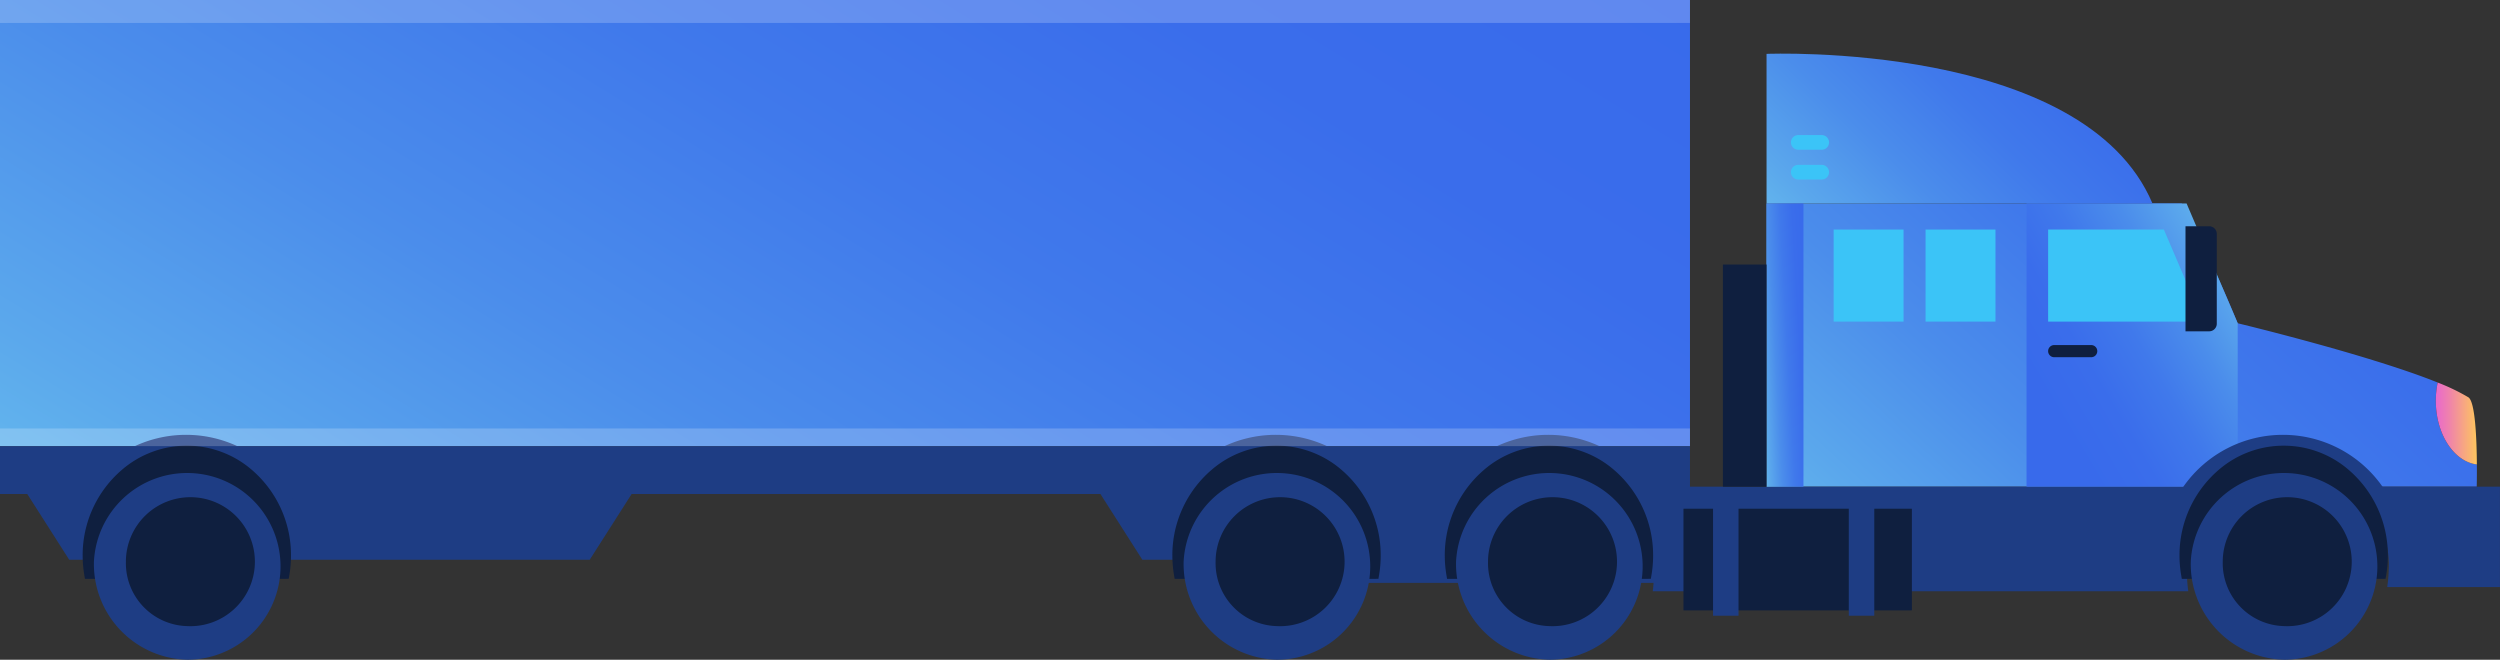 <svg xmlns="http://www.w3.org/2000/svg" xmlns:xlink="http://www.w3.org/1999/xlink" width="288" height="76" viewBox="0 0 288 76">
  <rect x="0" y="0" width="288" height="76" fill="#333333" stroke="none"/>
  <defs>
    <linearGradient id="linear-gradient" x1="1.129" y1="0.227" x2="-0.107" y2="0.763" gradientUnits="objectBoundingBox">
      <stop offset="0" stop-color="#386aeb"/>
      <stop offset="0.237" stop-color="#3a6deb"/>
      <stop offset="0.467" stop-color="#4079eb"/>
      <stop offset="0.695" stop-color="#4b8deb"/>
      <stop offset="0.92" stop-color="#5ba8ec"/>
      <stop offset="1" stop-color="#62b4ed"/>
    </linearGradient>
    <linearGradient id="linear-gradient-2" y1="0.5" x2="1" y2="0.5" gradientUnits="objectBoundingBox">
      <stop offset="0" stop-color="#e967cd"/>
      <stop offset="0.33" stop-color="#ef83ab"/>
      <stop offset="1" stop-color="#fec55e"/>
    </linearGradient>
    <linearGradient id="linear-gradient-3" x1="0.149" y1="0.777" x2="0.944" y2="0.149" xlink:href="#linear-gradient"/>
  </defs>
  <g id="truck" transform="translate(0)">
    <g id="Group_1800" data-name="Group 1800" transform="translate(0 0)">
      <path id="Path_5517" data-name="Path 5517" d="M128.639,346.756c3.167,5.751,6.452,13.8,6.452,13.8s15.054,3.616,23.035,6.827a10.284,10.284,0,0,0-.216,2.095c0,3.852,2.08,7.01,4.73,7.34.011,1.472-.016,2.563-.016,2.563H148.1a11.656,11.656,0,0,0-14.5,0H80.811V346.756Z" transform="translate(122.695 -323.317)" fill="url(#linear-gradient)"/>
      <path id="Path_5518" data-name="Path 5518" d="M80.816,391.708a10.284,10.284,0,0,1,.216-2.095,23.332,23.332,0,0,1,3.535,1.7c.795.5.96,4.853.979,7.738C82.9,398.718,80.816,395.56,80.816,391.708Z" transform="translate(199.789 -345.544)" fill="url(#linear-gradient-2)"/>
      <path id="Path_5519" data-name="Path 5519" d="M140.886,414.539h69.062a11.55,11.55,0,0,0-4.4,9.067,25.358,25.358,0,0,0,.188,2.976H144.05c.1-.659.159-2.29.159-2.976A14,14,0,0,0,140.886,414.539Z" transform="translate(46.348 -358.472)" fill="#1e3d84"/>
      <path id="Path_5520" data-name="Path 5520" d="M275.874,414.539h42.355a13.825,13.825,0,0,1,3.164,11.08h-45.52Z" transform="translate(-130.512 -358.472)" fill="#1e3d84"/>
      <path id="Path_5521" data-name="Path 5521" d="M162.13,379.384H137.8V346.756h18.439l5.887,13.8Z" transform="translate(95.656 -323.317)" fill="url(#linear-gradient-3)"/>
      <rect id="Rectangle_525" data-name="Rectangle 525" width="194.684" height="51.392" fill="url(#linear-gradient)"/>
      <path id="Path_5522" data-name="Path 5522" d="M268.336,404.826H463.02v5.515H423.79v7.578H399.937l-4.834-7.578h-54l-4.834,7.578H276.31l-4.834-7.578h-3.14Z" transform="translate(-268.336 -353.434)" fill="#1e3d84"/>
      <path id="Path_5523" data-name="Path 5523" d="M75.3,414.539H92.5V426.1H79.513a17.737,17.737,0,0,0,.187-2.494A11.553,11.553,0,0,0,75.3,414.539Z" transform="translate(195.495 -358.472)" fill="#1e3d84"/>
      <path id="Path_5524" data-name="Path 5524" d="M202.579,328.157H158.121V310.924S194.661,309.432,202.579,328.157Z" transform="translate(45.385 -304.718)" fill="url(#linear-gradient)"/>
      <path id="Path_5525" data-name="Path 5525" d="M146.038,353v10.6H163.9L159.372,353Z" transform="translate(89.907 -326.555)" fill="#3bc4f7"/>
      <rect id="Rectangle_526" data-name="Rectangle 526" width="8.054" height="10.601" transform="translate(211.235 26.445)" fill="#3bc4f7"/>
      <rect id="Rectangle_527" data-name="Rectangle 527" width="8.054" height="10.601" transform="translate(221.825 26.445)" fill="#3bc4f7"/>
      <rect id="Rectangle_528" data-name="Rectangle 528" width="4.252" height="32.628" transform="translate(203.506 23.439)" fill="url(#linear-gradient)"/>
      <path id="Path_5526" data-name="Path 5526" d="M176.934,381.345a.7.7,0,0,1-.7.7h-4.263a.7.7,0,0,1-.7-.7h0a.7.7,0,0,1,.7-.7h4.263a.7.7,0,0,1,.7.7Z" transform="translate(64.673 -340.894)" fill="#0f1f3f"/>
      <path id="Path_5527" data-name="Path 5527" d="M235.2,338.362a.847.847,0,0,0,.848.844h2.695a.847.847,0,0,0,.848-.844h0a.847.847,0,0,0-.848-.845h-2.695a.847.847,0,0,0-.848.845Z" transform="translate(-28.885 -318.525)" fill="#3bc4f7"/>
      <path id="Path_5528" data-name="Path 5528" d="M235.2,331.235a.846.846,0,0,0,.848.844h2.695a.846.846,0,0,0,.848-.844h0a.847.847,0,0,0-.848-.845h-2.695a.847.847,0,0,0-.848.845Z" transform="translate(-28.885 -314.829)" fill="#3bc4f7"/>
      <rect id="Rectangle_529" data-name="Rectangle 529" width="5.027" height="25.595" transform="translate(198.479 30.473)" fill="#0f1f3f"/>
      <rect id="Rectangle_530" data-name="Rectangle 530" width="194.684" height="2.643" fill="#fff" opacity="0.2"/>
    </g>
    <path id="Path_5532" data-name="Path 5532" d="M189.581,328.157h13c-7.918-18.725-44.458-17.234-44.458-17.234v4.315C164.76,315.239,185.247,314.583,189.581,328.157Z" transform="translate(45.385 -304.718)" fill="url(#linear-gradient-3)"/>
    <g id="Group_1801" data-name="Group 1801" transform="translate(251.77 26.065)">
      <path id="Path_5533" data-name="Path 5533" d="M142.794,352.211h2.728a.876.876,0,0,1,.875.871v10.36a.876.876,0,0,1-.875.871h-2.728" transform="translate(-142.794 -352.211)" fill="#0f1f3f"/>
    </g>
    <g id="wheels" transform="translate(7.605 50.085)">
      <g id="_4" data-name="4" transform="translate(241.557)">
        <g id="Group_1803" data-name="Group 1803">
          <g id="Group_1802" data-name="Group 1802">
            <path id="Path_5535" data-name="Path 5535" d="M97.351,416.655a14,14,0,0,1,27.666,0" transform="translate(-97.351 -404.803)" fill="#1e3d84"/>
          </g>
        </g>
        <path id="Union_53" data-name="Union 53" d="M23.342,15.34H.262l-.069-.418A13.366,13.366,0,0,1,0,12.714a12.945,12.945,0,0,1,4.53-9.94,11.451,11.451,0,0,1,14.945,0A12.946,12.946,0,0,1,24,12.714a13.4,13.4,0,0,1-.191,2.207l-.07.418Z" transform="translate(1.917 1.257)" fill="#0f1f3f" stroke="rgba(0,0,0,0)" stroke-width="1"/>
        <path id="Path_5538" data-name="Path 5538" d="M103.5,422.664a10.755,10.755,0,1,1,10.741,11.294A11.028,11.028,0,0,1,103.5,422.664Z" transform="translate(-100.285 -408.043)" fill="#1e3d84"/>
        <path id="Path_5539" data-name="Path 5539" d="M118.2,433.857a7.43,7.43,0,1,0-7.058-7.422A7.256,7.256,0,0,0,118.2,433.857Z" transform="translate(-104.244 -411.814)" fill="#0f1f3f"/>
      </g>
      <g id="_3" data-name="3" transform="translate(156.917)">
        <g id="Group_1803-2" data-name="Group 1803">
          <g id="Group_1802-2" data-name="Group 1802">
            <path id="Path_5535-2" data-name="Path 5535" d="M97.351,416.655a14,14,0,0,1,27.666,0" transform="translate(-97.351 -404.803)" fill="#1e3d84"/>
          </g>
        </g>
        <path id="Union_53-2" data-name="Union 53" d="M23.342,15.34H.262l-.069-.418A13.366,13.366,0,0,1,0,12.714a12.945,12.945,0,0,1,4.53-9.94,11.451,11.451,0,0,1,14.945,0A12.946,12.946,0,0,1,24,12.714a13.4,13.4,0,0,1-.191,2.207l-.07.418Z" transform="translate(1.917 1.257)" fill="#0f1f3f" stroke="rgba(0,0,0,0)" stroke-width="1"/>
        <path id="Path_5538-2" data-name="Path 5538" d="M103.5,422.664a10.755,10.755,0,1,1,10.741,11.294A11.028,11.028,0,0,1,103.5,422.664Z" transform="translate(-100.285 -408.043)" fill="#1e3d84"/>
        <path id="Path_5539-2" data-name="Path 5539" d="M118.2,433.857a7.43,7.43,0,1,0-7.058-7.422A7.256,7.256,0,0,0,118.2,433.857Z" transform="translate(-104.244 -411.814)" fill="#0f1f3f"/>
      </g>
      <g id="_2" data-name="2" transform="translate(125.534)">
        <g id="Group_1803-3" data-name="Group 1803">
          <g id="Group_1802-3" data-name="Group 1802">
            <path id="Path_5535-3" data-name="Path 5535" d="M97.351,416.655a14,14,0,0,1,27.666,0" transform="translate(-97.351 -404.803)" fill="#1e3d84"/>
          </g>
        </g>
        <path id="Union_53-3" data-name="Union 53" d="M23.342,15.34H.262l-.069-.418A13.366,13.366,0,0,1,0,12.714a12.945,12.945,0,0,1,4.53-9.94,11.451,11.451,0,0,1,14.945,0A12.946,12.946,0,0,1,24,12.714a13.4,13.4,0,0,1-.191,2.207l-.07.418Z" transform="translate(1.917 1.257)" fill="#0f1f3f" stroke="rgba(0,0,0,0)" stroke-width="1"/>
        <path id="Path_5538-3" data-name="Path 5538" d="M103.5,422.664a10.755,10.755,0,1,1,10.741,11.294A11.028,11.028,0,0,1,103.5,422.664Z" transform="translate(-100.285 -408.043)" fill="#1e3d84"/>
        <path id="Path_5539-3" data-name="Path 5539" d="M118.2,433.857a7.43,7.43,0,1,0-7.058-7.422A7.256,7.256,0,0,0,118.2,433.857Z" transform="translate(-104.244 -411.814)" fill="#0f1f3f"/>
      </g>
      <g id="_1" data-name="1">
        <g id="Group_1803-4" data-name="Group 1803">
          <g id="Group_1802-4" data-name="Group 1802">
            <path id="Path_5535-4" data-name="Path 5535" d="M97.351,416.655a14,14,0,0,1,27.666,0" transform="translate(-97.351 -404.803)" fill="#1e3d84"/>
          </g>
        </g>
        <path id="Union_53-4" data-name="Union 53" d="M23.342,15.34H.262l-.069-.418A13.366,13.366,0,0,1,0,12.714a12.945,12.945,0,0,1,4.53-9.94,11.451,11.451,0,0,1,14.945,0A12.946,12.946,0,0,1,24,12.714a13.4,13.4,0,0,1-.191,2.207l-.07.418Z" transform="translate(1.917 1.257)" fill="#0f1f3f" stroke="rgba(0,0,0,0)" stroke-width="1"/>
        <path id="Path_5538-4" data-name="Path 5538" d="M103.5,422.664a10.755,10.755,0,1,1,10.741,11.294A11.028,11.028,0,0,1,103.5,422.664Z" transform="translate(-100.285 -408.043)" fill="#1e3d84"/>
        <path id="Path_5539-4" data-name="Path 5539" d="M118.2,433.857a7.43,7.43,0,1,0-7.058-7.422A7.256,7.256,0,0,0,118.2,433.857Z" transform="translate(-104.244 -411.814)" fill="#0f1f3f"/>
      </g>
    </g>
    <rect id="Rectangle_531" data-name="Rectangle 531" width="194.684" height="2.032" transform="translate(0 49.361)" fill="#fff" opacity="0.2"/>
    <rect id="Rectangle_532" data-name="Rectangle 532" width="26.312" height="11.71" transform="translate(193.936 58.604)" fill="#0f1f3f"/>
    <rect id="Rectangle_533" data-name="Rectangle 533" width="2.935" height="12.943" transform="translate(212.981 57.988)" fill="#1e3d84"/>
    <rect id="Rectangle_534" data-name="Rectangle 534" width="2.934" height="12.943" transform="translate(197.343 57.988)" fill="#1e3d84"/>
  </g>
</svg>

